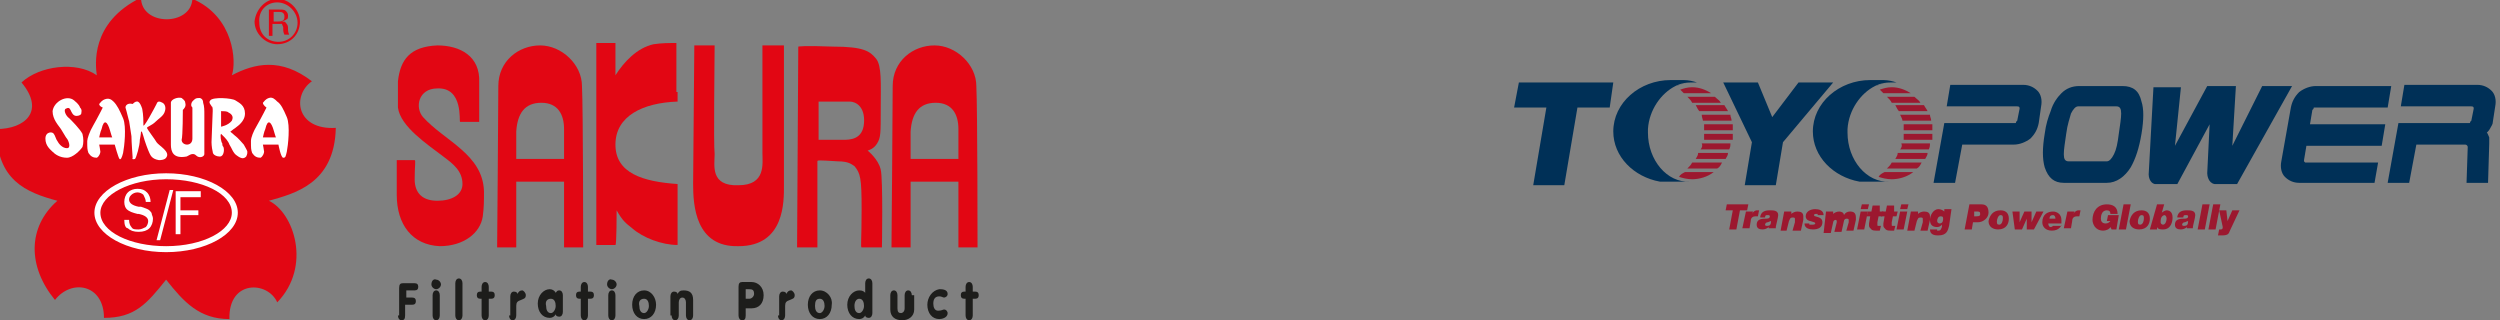 <?xml version="1.0" encoding="utf-8"?>
<!-- Generator: Adobe Illustrator 27.0.0, SVG Export Plug-In . SVG Version: 6.00 Build 0)  -->
<svg version="1.1" id="Capa_1" xmlns="http://www.w3.org/2000/svg" xmlns:xlink="http://www.w3.org/1999/xlink" x="0px" y="0px"
	 viewBox="0 0 209.2 26.8" style="enable-background:new 0 0 209.2 26.8;" xml:space="preserve">
<rect x="0" y="0" width="209.2" height="26.8" fill="#808080" stroke="none"/>
<style type="text/css">
	.st0{fill:#003057;}
	.st1{fill:#9C182F;}
	.st2{fill:#E20613;}
	.st3{fill-rule:evenodd;clip-rule:evenodd;fill:#E20613;}
	.st4{fill-rule:evenodd;clip-rule:evenodd;fill:#FFFFFF;}
	.st5{fill:#FFFFFF;}
	.st6{fill:#1D1D1B;}
</style>
<g>
	<g>
		<g>
			<path class="st0" d="M127.1,6.9h7.9L134.7,9H132l-1.1,6.5h-2.6l1.1-6.5h-2.7L127.1,6.9z"/>
		</g>
	</g>
	<g>
		<g>
			<path class="st0" d="M144.2,6.9h2.9l1.2,2.9l2.2-2.9h2.9l-4.2,5l-0.6,3.6H146l0.6-3.6L144.2,6.9z"/>
		</g>
	</g>
	<path class="st0" d="M170.6,10.3c-0.1,0.5-0.3,0.9-0.7,1.3c-0.4,0.3-0.9,0.5-1.4,0.5h-4.3l-0.6,3.2h-1.8l0.9-5h5.9
		c0.1,0,0.1,0,0.1-0.1c0,0,0.1-0.1,0.1-0.1l0.2-1c0-0.1,0-0.2-0.2-0.2h-5.9l0.3-1.8h6.1c0.5,0,0.9,0.2,1.2,0.5
		c0.3,0.3,0.4,0.8,0.3,1.3L170.6,10.3z"/>
	<path class="st0" d="M179.2,11.2c-0.2,1.2-0.5,2.1-0.9,2.8c-0.5,0.8-1.2,1.3-2,1.3h-3.6c-0.8,0-1.3-0.4-1.6-1.3
		c-0.2-0.7-0.2-1.6,0-2.8c0.1-0.8,0.3-1.4,0.5-1.9c0.2-0.7,0.6-1.2,0.9-1.5c0.4-0.4,0.9-0.6,1.5-0.6h3.6c0.9,0,1.4,0.4,1.6,1.3
		C179.4,9.1,179.4,10,179.2,11.2z M177.3,11.2c0.1-0.7,0.2-1.3,0.2-1.7c0-0.4-0.1-0.6-0.4-0.6h-3.2c-0.2,0-0.4,0.2-0.6,0.6
		c-0.1,0.4-0.3,0.9-0.4,1.7c-0.1,0.7-0.2,1.3-0.2,1.7c0,0.4,0.1,0.6,0.4,0.6h3.2c0.2,0,0.4-0.2,0.6-0.6
		C177.1,12.5,177.2,12,177.3,11.2z"/>
	<path class="st0" d="M198.7,15.3h-6.3c-0.5,0-0.9-0.2-1.2-0.5c-0.3-0.3-0.4-0.8-0.3-1.3l0.8-4.5c0.1-0.5,0.3-0.9,0.7-1.3
		c0.4-0.3,0.9-0.5,1.4-0.5h6.3L199.8,9h-6.1c-0.1,0-0.1,0-0.1,0.1c0,0-0.1,0.1-0.1,0.1l-0.2,1.2h6.3l-0.3,1.8h-6.3l-0.2,1.2
		c0,0.1,0,0.1,0,0.1c0,0,0.1,0.1,0.1,0.1h6.1L198.7,15.3z"/>
	<path class="st0" d="M208.2,15.3h-1.8l0.1-3c0-0.1-0.1-0.2-0.2-0.2h-4.1l-0.6,3.2h-1.8l0.9-5h5.9c0.1,0,0.1,0,0.1-0.1
		c0,0,0.1-0.1,0.1-0.1l0.2-1c0-0.1,0-0.2-0.2-0.2h-5.9l0.3-1.8h6.1c0.5,0,0.9,0.2,1.2,0.5c0.3,0.3,0.4,0.8,0.3,1.3l-0.2,1.3
		c0,0.2-0.1,0.3-0.2,0.5c-0.1,0.2-0.2,0.3-0.3,0.4c0.1,0.1,0.1,0.2,0.2,0.4c0,0.1,0,0.3,0,0.5L208.2,15.3z"/>
	<g>
		<g>
			<path class="st1" d="M145,17.6h-0.6l0.1-0.5h1.8l-0.1,0.5h-0.6l-0.3,1.6h-0.6L145,17.6z"/>
			<path class="st1" d="M146.1,17.7h0.6l-0.1,0.2h0c0.1-0.2,0.3-0.3,0.4-0.3c0.1,0,0.2,0,0.2,0l-0.1,0.5c-0.1,0-0.2,0-0.2,0
				c-0.2,0-0.4,0.1-0.4,0.4l-0.1,0.6h-0.6L146.1,17.7z"/>
			<path class="st1" d="M147.3,18.1c0.1-0.4,0.4-0.5,0.8-0.5c0.3,0,0.7,0,0.7,0.4c0,0.2-0.2,0.9-0.2,1c0,0.1,0,0.1,0,0.1h-0.6
				c0,0,0-0.1,0-0.1h0c-0.1,0.1-0.3,0.2-0.5,0.2c-0.3,0-0.5-0.1-0.5-0.4c0-0.4,0.3-0.5,0.7-0.5c0.2,0,0.4,0,0.4-0.2
				c0-0.1-0.1-0.1-0.2-0.1c-0.1,0-0.2,0-0.2,0.2H147.3z M147.9,18.9c0.2,0,0.3-0.1,0.3-0.4c-0.1,0-0.2,0.1-0.3,0.1
				c-0.1,0-0.2,0.1-0.2,0.2C147.7,18.9,147.8,18.9,147.9,18.9z"/>
			<path class="st1" d="M149.3,17.7h0.6l0,0.2h0c0.1-0.1,0.3-0.2,0.5-0.2c0.3,0,0.5,0.1,0.5,0.4c0,0.1,0,0.2,0,0.3l-0.2,0.9H150
				l0.2-0.7c0-0.1,0-0.2,0-0.3c0-0.1-0.1-0.1-0.2-0.1c-0.2,0-0.2,0.1-0.3,0.3l-0.2,0.8H149L149.3,17.7z"/>
			<path class="st1" d="M151.4,18.7c0,0.1,0,0.1,0.1,0.1c0,0,0.1,0,0.2,0c0.2,0,0.2-0.1,0.2-0.1c0-0.1-0.1-0.1-0.4-0.2
				c-0.1,0-0.4-0.1-0.4-0.4c0-0.4,0.4-0.6,0.8-0.6c0.3,0,0.7,0.1,0.7,0.5h-0.5c0-0.1,0-0.1,0-0.1c0,0-0.1,0-0.1,0
				c-0.1,0-0.2,0-0.2,0.1c0,0.1,0.1,0.1,0.1,0.1c0.4,0.1,0.6,0.2,0.6,0.5c0,0.4-0.3,0.6-0.8,0.6c-0.3,0-0.7-0.1-0.7-0.5H151.4z"/>
			<path class="st1" d="M152.8,17.7h0.6l0,0.2h0c0.1-0.1,0.3-0.2,0.5-0.2c0.2,0,0.4,0.1,0.4,0.3c0.1-0.2,0.3-0.3,0.5-0.3
				c0.3,0,0.5,0.1,0.5,0.5c0,0.1,0,0.2,0,0.2l-0.2,0.9h-0.6l0.2-0.7c0,0,0-0.2,0-0.2c0-0.1-0.1-0.1-0.2-0.1c-0.1,0-0.2,0.1-0.2,0.2
				l-0.2,0.9h-0.6l0.2-0.8c0,0,0-0.1,0-0.1c0-0.1-0.1-0.1-0.1-0.1c-0.1,0-0.2,0.1-0.2,0.2l-0.2,0.9h-0.6L152.8,17.7z"/>
			<path class="st1" d="M155.7,17.7h0.6l-0.3,1.5h-0.6L155.7,17.7z M156.3,17.5h-0.6l0.1-0.4h0.6L156.3,17.5z"/>
			<path class="st1" d="M157.3,17.7h0.3l-0.1,0.4h-0.3l-0.1,0.5c0,0.1,0,0.1,0,0.2c0,0.1,0,0.1,0.1,0.1c0.1,0,0.1,0,0.2,0l-0.1,0.4
				c-0.1,0-0.2,0-0.3,0c-0.1,0-0.3,0-0.4-0.1c-0.1-0.1-0.2-0.2-0.2-0.3c0-0.1,0-0.1,0-0.2l0.1-0.6h-0.3l0.1-0.4h0.3l0.1-0.5h0.6
				L157.3,17.7z"/>
			<path class="st1" d="M158.5,17.7h0.3l-0.1,0.4h-0.3l-0.1,0.5c0,0.1,0,0.1,0,0.2c0,0.1,0,0.1,0.1,0.1c0.1,0,0.1,0,0.2,0l-0.1,0.4
				c-0.1,0-0.2,0-0.3,0c-0.1,0-0.3,0-0.4-0.1c-0.1-0.1-0.2-0.2-0.2-0.3c0-0.1,0-0.1,0-0.2l0.1-0.6h-0.3l0.1-0.4h0.3l0.1-0.5h0.6
				L158.5,17.7z"/>
			<path class="st1" d="M159,17.7h0.6l-0.3,1.5h-0.6L159,17.7z M159.6,17.5H159l0.1-0.4h0.6L159.6,17.5z"/>
			<path class="st1" d="M159.9,17.7h0.6l0,0.2h0c0.1-0.1,0.3-0.2,0.5-0.2c0.3,0,0.5,0.1,0.5,0.4c0,0.1,0,0.2,0,0.3l-0.2,0.9h-0.6
				l0.2-0.7c0-0.1,0-0.2,0-0.3c0-0.1-0.1-0.1-0.2-0.1c-0.2,0-0.2,0.1-0.3,0.3l-0.2,0.8h-0.6L159.9,17.7z"/>
			<path class="st1" d="M163.1,18.9c-0.1,0.4-0.2,0.8-0.9,0.8c-0.2,0-0.7,0-0.7-0.5h0.6c0,0.1,0,0.1,0,0.1c0,0,0.1,0,0.1,0
				c0.2,0,0.2-0.1,0.3-0.3l0-0.2h0c-0.1,0.1-0.2,0.2-0.4,0.2c-0.4,0-0.6-0.2-0.6-0.6c0-0.4,0.3-0.9,0.7-0.9c0.2,0,0.4,0.1,0.5,0.2h0
				l0-0.2h0.6L163.1,18.9z M162.1,18.5c0,0.1,0.1,0.2,0.2,0.2c0.3,0,0.3-0.3,0.3-0.4c0-0.1,0-0.2-0.2-0.2
				C162.2,18.1,162.1,18.3,162.1,18.5z"/>
			<path class="st1" d="M164.8,17.1h1c0.4,0,0.6,0.2,0.6,0.7c0,0.4-0.4,0.8-0.9,0.8h-0.4l-0.1,0.6h-0.6L164.8,17.1z M165.2,18.1h0.2
				c0.3,0,0.3-0.1,0.3-0.2c0-0.2-0.1-0.2-0.3-0.2h-0.2L165.2,18.1z"/>
			<path class="st1" d="M167.4,17.6c0.4,0,0.7,0.2,0.7,0.7c0,0.4-0.2,0.9-0.9,0.9c-0.4,0-0.8-0.2-0.8-0.7
				C166.5,18,166.8,17.6,167.4,17.6z M167.3,18.8c0.2,0,0.3-0.3,0.3-0.5c0-0.2,0-0.3-0.2-0.3c-0.2,0-0.3,0.4-0.3,0.5
				C167.1,18.7,167.1,18.8,167.3,18.8z"/>
			<path class="st1" d="M170.2,19.2h-0.6l0-0.9h0l-0.4,0.9h-0.6l-0.2-1.5h0.6l0,0.9h0l0.4-0.9h0.6l0,0.9h0l0.4-0.9h0.6L170.2,19.2z"
				/>
			<path class="st1" d="M172.5,18.8c0,0.1-0.2,0.5-0.8,0.5c-0.5,0-0.8-0.3-0.8-0.7c0-0.7,0.5-0.9,0.9-0.9c0.3,0,0.7,0.2,0.7,0.7
				c0,0.1,0,0.2,0,0.3h-1.1c0,0.2,0.1,0.3,0.2,0.3c0.1,0,0.2-0.1,0.2-0.1H172.5z M172,18.3C172,18.3,172,18.2,172,18.3
				c0-0.2-0.1-0.3-0.2-0.3c-0.2,0-0.3,0.1-0.3,0.3H172z"/>
			<path class="st1" d="M173,17.7h0.6l-0.1,0.2h0c0.1-0.2,0.3-0.3,0.4-0.3c0.1,0,0.2,0,0.2,0l-0.1,0.5c-0.1,0-0.2,0-0.2,0
				c-0.2,0-0.4,0.1-0.4,0.4l-0.1,0.6h-0.6L173,17.7z"/>
			<path class="st1" d="M176.6,19L176.6,19c-0.1,0.2-0.4,0.3-0.6,0.3c-0.7,0-0.9-0.6-0.9-0.9c0-0.7,0.4-1.3,1.2-1.3
				c0.5,0,0.9,0.2,0.9,0.8h-0.6c0-0.2-0.1-0.3-0.3-0.3c-0.4,0-0.5,0.4-0.5,0.7c0,0.2,0.1,0.4,0.4,0.4c0.2,0,0.3-0.1,0.4-0.2h-0.3
				l0.1-0.5h0.9l-0.2,1.2h-0.4L176.6,19z"/>
			<path class="st1" d="M177.7,17.1h0.6l-0.4,2.1h-0.6L177.7,17.1z"/>
			<path class="st1" d="M179.2,17.6c0.4,0,0.7,0.2,0.7,0.7c0,0.4-0.2,0.9-0.9,0.9c-0.4,0-0.8-0.2-0.8-0.7
				C178.3,18,178.6,17.6,179.2,17.6z M179.1,18.8c0.2,0,0.3-0.3,0.3-0.5c0-0.2,0-0.3-0.2-0.3c-0.2,0-0.3,0.4-0.3,0.5
				C178.9,18.7,178.9,18.8,179.1,18.8z"/>
			<path class="st1" d="M180.5,17.1h0.6l-0.2,0.7h0c0.1-0.1,0.3-0.2,0.4-0.2c0.2,0,0.5,0.1,0.5,0.6c0,0.3-0.1,1-0.8,1
				c-0.2,0-0.4,0-0.5-0.2h0l0,0.2h-0.6L180.5,17.1z M180.8,18.6c0,0.1,0.1,0.2,0.2,0.2c0.2,0,0.3-0.3,0.3-0.5c0-0.2-0.1-0.3-0.2-0.3
				C180.8,18.1,180.8,18.4,180.8,18.6z"/>
			<path class="st1" d="M182.2,18.1c0.1-0.4,0.4-0.5,0.8-0.5c0.3,0,0.7,0,0.7,0.4c0,0.2-0.2,0.9-0.2,1c0,0.1,0,0.1,0,0.1H183
				c0,0,0-0.1,0-0.1h0c-0.1,0.1-0.3,0.2-0.5,0.2c-0.3,0-0.5-0.1-0.5-0.4c0-0.4,0.3-0.5,0.7-0.5c0.2,0,0.4,0,0.4-0.2
				c0-0.1-0.1-0.1-0.2-0.1c-0.1,0-0.2,0-0.2,0.2H182.2z M182.8,18.9c0.2,0,0.3-0.1,0.3-0.4c-0.1,0-0.2,0.1-0.3,0.1
				c-0.1,0-0.2,0.1-0.2,0.2C182.6,18.9,182.7,18.9,182.8,18.9z"/>
			<path class="st1" d="M184.3,17.1h0.6l-0.4,2.1h-0.6L184.3,17.1z"/>
			<path class="st1" d="M185.2,17.1h0.6l-0.4,2.1h-0.6L185.2,17.1z"/>
			<path class="st1" d="M186.6,19.3c-0.1,0.3-0.2,0.4-0.7,0.4c-0.1,0-0.2,0-0.3,0l0.1-0.5c0,0,0.1,0,0.1,0c0.1,0,0.2,0,0.2-0.2
				l-0.3-1.4h0.6l0.1,0.9h0l0.4-0.9h0.6L186.6,19.3z"/>
		</g>
	</g>
	<g>
		<g>
			<g>
				<path class="st0" d="M140.3,7.2C140.3,7.2,140.3,7.2,140.3,7.2c0.4-0.2,0.8-0.3,1.3-0.3C140.8,6.9,140.3,7.2,140.3,7.2z"/>
				<path class="st0" d="M140.3,7.2C140.3,7.2,140.3,7.2,140.3,7.2C140.3,7.2,140.3,7.2,140.3,7.2c0.4-0.2,0.8-0.3,1.3-0.3
					C140.8,6.9,140.3,7.2,140.3,7.2z"/>
				<path class="st0" d="M137.9,11.1c0-0.1,0-0.2,0-0.3C137.9,10.9,137.9,11,137.9,11.1C137.9,11.1,137.9,11.1,137.9,11.1z"/>
				<path class="st0" d="M137.9,11.1C137.9,11.1,137.9,11.1,137.9,11.1C137.9,11.1,137.9,11.1,137.9,11.1c0-0.1,0-0.2,0-0.3
					c0.1-1.6,1.1-3,2.3-3.6c0,0,0,0,0,0c0,0,0.5-0.3,1.3-0.3c0,0,0,0,0,0c0,0,0,0,0,0c0.2,0,0.3,0,0.5,0c-0.3-0.1-0.7-0.2-1.1-0.2
					l-1.1,0c-2.6,0-4.8,1.9-4.8,4.3c0,2.1,1.7,3.8,3.9,4.2h2.5c0,0,0,0,0,0C139.5,15.3,137.9,13.4,137.9,11.1z"/>
				<path class="st1" d="M142.3,12.5h2.4c0.1-0.2,0.1-0.3,0.1-0.5h-2.4C142.5,12.2,142.4,12.4,142.3,12.5z"/>
				<path class="st1" d="M142.6,10.9h2.4c0-0.2,0-0.3,0-0.5h-2.4C142.6,10.6,142.6,10.8,142.6,10.9z"/>
				<path class="st1" d="M142.2,9.3h2.4c-0.1-0.2-0.2-0.3-0.3-0.5h-2.4C142,9,142.1,9.2,142.2,9.3z"/>
				<path class="st1" d="M142.5,10.1h2.4c0-0.2-0.1-0.3-0.1-0.5h-2.4C142.4,9.8,142.5,10,142.5,10.1z"/>
				<path class="st1" d="M140.5,14.8c0.3,0.1,0.7,0.2,1.1,0.2c0.6,0,1.3-0.2,1.8-0.6h-2.4C140.8,14.5,140.6,14.6,140.5,14.8z"/>
				<path class="st1" d="M141.2,14.1h2.5c0.2-0.1,0.3-0.3,0.4-0.5h-2.5C141.5,13.8,141.4,13.9,141.2,14.1z"/>
				<path class="st1" d="M141.9,13.3h2.5c0.1-0.2,0.2-0.3,0.2-0.5h-2.5C142.1,13,142,13.1,141.9,13.3z"/>
				<path class="st1" d="M142.6,11.7h2.4c0-0.2,0-0.3,0-0.5h-2.4C142.6,11.4,142.6,11.6,142.6,11.7z"/>
				<path class="st1" d="M141.6,7.3c-0.4,0-0.7,0.1-1,0.2c0.1,0.1,0.2,0.2,0.3,0.3h2.3C142.7,7.5,142.2,7.3,141.6,7.3z"/>
				<path class="st1" d="M141.2,8.1c0.2,0.2,0.3,0.3,0.4,0.5h2.4c-0.1-0.2-0.3-0.3-0.5-0.5H141.2z"/>
			</g>
			<g>
				<path class="st0" d="M157,7.2C157,7.2,157,7.2,157,7.2c0.4-0.2,0.8-0.3,1.3-0.3C157.5,6.9,157,7.2,157,7.2z"/>
				<path class="st0" d="M157,7.2C157,7.2,157,7.2,157,7.2C157,7.2,157,7.2,157,7.2c0.4-0.2,0.8-0.3,1.3-0.3
					C157.5,6.9,157,7.2,157,7.2z"/>
				<path class="st0" d="M154.6,11.1c0-0.1,0-0.2,0-0.3C154.6,10.9,154.6,11,154.6,11.1C154.6,11.1,154.6,11.1,154.6,11.1z"/>
				<path class="st0" d="M154.6,11.1C154.6,11.1,154.6,11.1,154.6,11.1C154.6,11.1,154.6,11.1,154.6,11.1c0-0.1,0-0.2,0-0.3
					c0.1-1.6,1.1-3,2.3-3.6c0,0,0,0,0,0c0,0,0.5-0.3,1.3-0.3c0,0,0,0,0,0c0,0,0,0,0,0c0.2,0,0.3,0,0.5,0c-0.3-0.1-0.7-0.2-1.1-0.2
					l-1.1,0c-2.6,0-4.8,1.9-4.8,4.3c0,2.1,1.7,3.8,3.9,4.2h2.5c0,0,0,0,0,0C156.2,15.3,154.6,13.4,154.6,11.1z"/>
				<path class="st1" d="M159,12.5h2.4c0.1-0.2,0.1-0.3,0.1-0.5h-2.4C159.2,12.2,159.1,12.4,159,12.5z"/>
				<path class="st1" d="M159.3,10.9h2.4c0-0.2,0-0.3,0-0.5h-2.4C159.3,10.6,159.3,10.8,159.3,10.9z"/>
				<path class="st1" d="M158.9,9.3h2.4c-0.1-0.2-0.2-0.3-0.3-0.5h-2.4C158.7,9,158.8,9.2,158.9,9.3z"/>
				<path class="st1" d="M159.2,10.1h2.4c0-0.2-0.1-0.3-0.1-0.5H159C159.1,9.8,159.2,10,159.2,10.1z"/>
				<path class="st1" d="M157.2,14.8c0.3,0.1,0.7,0.2,1.1,0.2c0.6,0,1.3-0.2,1.8-0.6h-2.4C157.5,14.5,157.3,14.6,157.2,14.8z"/>
				<path class="st1" d="M157.9,14.1h2.5c0.2-0.1,0.3-0.3,0.4-0.5h-2.5C158.2,13.8,158.1,13.9,157.9,14.1z"/>
				<path class="st1" d="M158.6,13.3h2.5c0.1-0.2,0.2-0.3,0.2-0.5h-2.5C158.8,13,158.7,13.1,158.6,13.3z"/>
				<path class="st1" d="M159.3,11.7h2.4c0-0.2,0-0.3,0-0.5h-2.4C159.3,11.4,159.3,11.6,159.3,11.7z"/>
				<path class="st1" d="M158.3,7.3c-0.4,0-0.7,0.1-1,0.2c0.1,0.1,0.2,0.2,0.3,0.3h2.3C159.4,7.5,158.9,7.3,158.3,7.3z"/>
				<path class="st1" d="M157.9,8.1c0.2,0.2,0.3,0.3,0.4,0.5h2.4c-0.1-0.2-0.3-0.3-0.5-0.5H157.9z"/>
			</g>
		</g>
	</g>
	<path class="st0" d="M191.8,7.2h-2.5l-2.5,5h0l0.3-5h-2.4l-2.7,5l0,0l0.5-4.9h-2.3l-0.4,7.3c0,0.2,0.1,0.7,0.5,0.8h1.9l2.7-5h0
		l-0.2,4.1c0,0.2,0.1,0.8,0.6,0.9h1.9L191.8,7.2z"/>
</g>
<g>
	<path class="st2" d="M22.8,1.8h0.4c0.2,0,0.4,0,0.5-0.1c0.1-0.1,0.1-0.2,0.1-0.3c0-0.1,0-0.2-0.1-0.3C23.6,1,23.5,1,23.3,1h-0.4
		V1.8L22.8,1.8z M22.5,2.9V0.8h0.8c0.3,0,0.5,0,0.6,0.1c0.1,0.1,0.2,0.2,0.2,0.4c0,0.1,0,0.3-0.1,0.3c-0.1,0.1-0.2,0.1-0.4,0.2
		c0.1,0,0.3,0,0.3,0.1C24,2,24.1,2.1,24.1,2.3c0,0.1,0,0.1,0,0.2c0,0.2,0.1,0.4,0.1,0.4h-0.4c0,0-0.1-0.2-0.1-0.4c0-0.1,0-0.2,0-0.2
		c0-0.1-0.1-0.2-0.1-0.3C23.6,2,23.4,2,23.2,2h-0.4v1H22.5L22.5,2.9z"/>
	<path class="st3" d="M23.2,0.2c0.9,0,1.7,0.8,1.7,1.7c0,0.9-0.7,1.6-1.6,1.6c-0.9,0-1.6-0.6-1.6-1.6C21.6,0.9,22.3,0.2,23.2,0.2
		L23.2,0.2z M23.2-0.1c1,0,1.9,0.9,1.9,1.9c0,1.1-0.8,1.9-1.9,1.9c-1,0-1.9-0.9-1.9-1.9C21.4,0.8,22.2-0.1,23.2-0.1L23.2-0.1z"/>
	<path class="st3" d="M19.4,6.3c1.9-1,4.1-1.5,6.7,0.5c-1.7,1.2-1.3,4.1,2,3.9c-0.1,4.7-3.5,5.5-5.6,6.1c2.1,1,3.6,5.5,0.7,8.5
		c-0.8-1.8-4.1-1.9-4,1.4c-2.5,0-3.8-1.4-5.3-3.3c-1.6,2-2.6,3.2-5.2,3.2c0-2.8-2.7-3.3-4.1-1.5c-2.3-2.8-2.3-6.1,0.2-8.3
		c-2.6-0.7-5.1-1.7-5.1-6c2.4,0,4.1-1.5,2.1-3.9c1.5-1.4,4.6-1.8,6.3-0.6C8,5.5,7.5,1.9,11.8-0.2c0,2.4,4.2,2.4,4.3,0.1
		C19.6,1.4,19.8,5.2,19.4,6.3L19.4,6.3z"/>
	<path class="st4" d="M6.2,8.4C5.6,7.9,4.5,8.5,4.4,9.3c0,0.7,0.5,1.2,0.7,1.5c0.2,0.3,0.4,0.7,0.5,0.8c0.1,0.1,0.4,0.8,0,0.8
		c-0.4,0-0.7-0.4-0.8-0.6c-0.1-0.1-0.2-0.5-0.3-0.6C4.4,11,3.8,11,3.8,11.6c0,0.6,0.4,0.9,0.6,1.1c0.2,0.2,0.6,0.5,1.2,0.5
		c0.5,0,1.1-0.6,1.3-0.9c0.1-0.3,0.1-0.7,0-1.1c-0.2-0.4-0.9-1.1-1.1-1.3C5.5,9.7,5.3,9.2,5.5,9.1C5.7,9,5.8,9,5.9,9.2
		c0.1,0.2,0.2,0.5,0.5,0.5c0.2,0,0.4-0.1,0.4-0.2c0-0.1,0.1-0.3-0.1-0.5C6.6,8.7,6.3,8.5,6.2,8.4L6.2,8.4z"/>
	<path class="st4" d="M10.5,9c0.1,0.3,0.3,1.2,0.3,1.1c0,0,0.1,0.7,0.2,1.3c0,0.5,0.1,1.7,0.1,1.8c-0.1,0.2,0.2,0.1,0.2,0.1
		c0.1-0.1,0.4-1.1,0.4-1.6c0.1-0.5,0.1-0.7,0.1-0.7c0.1,0,0.1,0.1,0.2,0.4c0.1,0.4,0.4,1.2,0.5,1.4c0.1,0.2,0.2,0.5,0.8,0.6
		c0.5,0,0.6-0.2,0.6-0.2c0.4-0.5-0.6-1-0.8-1.3c-0.1-0.2-0.8-1.1-0.8-1.2c0-0.1,0.4-0.2,0.7-0.5c0.3-0.3,0.7-0.5,0.8-0.9
		c0.1-0.3,0-0.6-0.2-0.7c-0.2-0.1-0.4-0.2-0.5,0.1c-0.1,0.2-1.2,2.3-1.1,1.7c0-0.2,0-0.8-0.1-1.3c-0.2-0.6-0.4-0.8-0.8-0.4
		C10.7,8.6,10.5,8.8,10.5,9L10.5,9z"/>
	<path class="st4" d="M15.3,9.2c0.1-0.1,0.3-0.3,0.2-0.6c0-0.2-0.2-0.3-0.3-0.4c-0.3-0.1-0.9,0.1-0.9,0.4c0,0.2,0,3.3,0,3.5
		c0,0.6,0.2,1.2,1.3,1c0.1,0,0.5-0.4,0.8-0.1c0.3,0.3,0.7,0.1,0.7-0.1c0-0.1,0-3,0-3.3c0-0.4,0-0.7-0.1-1c0-0.3-0.2-0.4-0.3-0.4
		c-0.1,0-0.3,0-0.4,0.1c-0.1,0.1-0.3,0.2-0.3,0.5c0,0.1,0.1,0.2,0.1,0.2c0,0,0,2.4,0,2.6c0,0.7-0.9,0.6-0.9,0.1
		C15.3,11.4,15.3,9.2,15.3,9.2L15.3,9.2z"/>
	<path class="st4" d="M19.7,8.4c0.3,0.2,0.8,0.4,0.8,1.1c0,0.7-0.7,1.1-0.8,1.2c0,0-0.3,0.2-0.4,0.3c-0.1,0,0.1,0.1,0.3,0.3
		c0.4,0.3,0.6,0.6,0.8,0.8c0.1,0.2,0.3,0.5,0.3,0.6c0,0.1,0,0.2-0.1,0.4c-0.2,0.2-0.4,0.2-0.8-0.1c-0.3-0.2-0.4-0.6-0.6-0.9
		c-0.1-0.3-0.4-0.6-0.4-0.6c0,0-0.3-0.3-0.3-0.3c-0.1,0.1,0,0.7,0.1,0.8c0,0.1,0,0.2,0.1,0.3c0.1,0.3,0,0.8-0.3,0.8
		c-0.2,0-0.6-0.1-0.6-0.4c-0.1-0.4-0.1-0.8-0.1-0.8s0.1-2.4,0.1-2.6c0-0.2,0-0.4-0.1-0.4c0-0.1-0.3-0.3-0.1-0.5
		C17.8,8.1,19.4,8.2,19.7,8.4L19.7,8.4z"/>
	<path class="st4" d="M8.6,9c0,0-0.4,0.8-0.8,1.5c-0.3,0.5-0.5,1.1-0.5,1.3c0,0.6,0,0.7,0.1,1c0.2,0.3,0.4,0.4,0.7,0.4
		c0.2-0.1,0.3-0.4,0.3-0.5c0-0.1-0.1-0.6-0.1-0.6l1.3,0c0,0,0.3,1.1,0.4,1.2c0.1,0.1,0.2-0.1,0.3-0.5c0.1-0.5,0.3-2.2,0-2.9
		C10,9.2,9.8,8.8,9.5,8.5C9.3,8.3,9.1,8.2,8.8,8.3C8.5,8.4,8.4,8.6,8.3,8.7C8.3,8.9,8.6,9,8.6,9L8.6,9z"/>
	<path class="st3" d="M9.2,10.9c0.2,0.7,0.2,0.6,0.2,0.6s-1.1,0-1.1,0c0,0,0.1-0.5,0.2-0.7C8.7,9.9,9,10.2,9.2,10.9L9.2,10.9z"/>
	<path class="st4" d="M22.3,9c0,0-0.4,0.8-0.8,1.5C21.2,11,21,11.5,21,11.8c0,0.6,0,0.7,0.1,1c0.2,0.3,0.4,0.4,0.7,0.4
		c0.2-0.1,0.3-0.4,0.3-0.5c0-0.1-0.1-0.6-0.1-0.6l1.3,0c0,0,0.2,1.1,0.4,1.1c0.2,0,0.2-0.1,0.3-0.5c0.1-0.5,0.3-2.2,0-2.9
		c-0.3-0.7-0.5-1.1-0.8-1.3c-0.2-0.2-0.4-0.4-0.7-0.3c-0.3,0.1-0.4,0.3-0.5,0.4C22,8.8,22.3,9,22.3,9L22.3,9z"/>
	<path class="st3" d="M22.9,10.9c0.2,0.7,0.2,0.6,0.2,0.6s-1.1,0-1.1,0c0,0,0.1-0.5,0.2-0.7C22.4,9.9,22.7,10.2,22.9,10.9L22.9,10.9
		z"/>
	<path class="st3" d="M18.5,9.3l0,1.3c0,0,0.6-0.1,0.9-0.5c0.2-0.4-0.1-0.6-0.3-0.7C19,9.3,18.7,9.3,18.5,9.3
		C18.5,9.3,18.5,9.3,18.5,9.3L18.5,9.3z"/>
	<path class="st4" d="M13.9,15c3,0,5.5,1.2,5.5,2.8c0,1.5-2.4,2.8-5.5,2.8c-3,0-5.5-1.2-5.5-2.8C8.4,16.3,10.9,15,13.9,15L13.9,15z
		 M13.9,14.5c3.3,0,6,1.5,6,3.3c0,1.8-2.7,3.3-6,3.3c-3.3,0-6-1.5-6-3.3C7.9,16,10.6,14.5,13.9,14.5L13.9,14.5z"/>
	<path class="st5" d="M10.4,18.4h0.4c0,0.3,0.1,0.5,0.2,0.6c0.1,0.2,0.3,0.2,0.6,0.2c0.2,0,0.4-0.1,0.6-0.2c0.1-0.1,0.2-0.3,0.2-0.5
		c0-0.3-0.3-0.5-0.8-0.6c0,0-0.1,0-0.1,0c-0.4-0.1-0.7-0.2-0.9-0.4c-0.1-0.1-0.2-0.3-0.2-0.6c0-0.3,0.1-0.6,0.3-0.8
		c0.2-0.2,0.5-0.3,0.8-0.3c0.4,0,0.6,0.1,0.8,0.3c0.2,0.2,0.3,0.5,0.3,0.8l-0.4,0c0-0.2-0.1-0.4-0.2-0.6c-0.1-0.1-0.3-0.2-0.5-0.2
		c-0.2,0-0.4,0.1-0.5,0.2c-0.1,0.1-0.2,0.2-0.2,0.4c0,0.3,0.3,0.5,0.8,0.6c0.1,0,0.1,0,0.2,0c0,0,0,0,0,0c0.3,0.1,0.6,0.2,0.7,0.3
		c0.1,0.1,0.2,0.2,0.2,0.3c0,0.1,0.1,0.2,0.1,0.4c0,0.3-0.1,0.6-0.3,0.8c-0.2,0.2-0.5,0.3-0.9,0.3c-0.4,0-0.7-0.1-0.9-0.3
		C10.5,19.1,10.4,18.8,10.4,18.4L10.4,18.4z M13.1,20.1l1.1-4.2h0.3l-1.1,4.2H13.1L13.1,20.1z M14.7,19.6V16h2.1v0.5h-1.7v1.1h1.5
		v0.4h-1.5v1.6H14.7L14.7,19.6z"/>
	<path class="st3" d="M36.6,3.8c-2.3,0.1-3.1,1.2-3.3,3c0,0.3,0,1.5,0,2.2c0.2,1.6,2.5,3.1,3.8,4.1c0.8,0.6,1.6,1.2,1.6,2.3
		c0,0.9-0.9,1.4-2.1,1.4c-1.2,0-1.9-0.6-1.9-1.8c0-1.1,0.1-1.6,0-1.6l-1.5,0c0,0,0,1.6,0,2.9c0,2.5,1.3,4.2,3.6,4.3
		c2,0,3.4-1.1,3.6-2.5c0.1-0.8,0.1-1.2,0.1-2.1c-0.1-3.1-3.3-4.2-5.1-6.2c-0.7-0.8-0.4-2.4,1.2-2.4c2.2-0.1,1.8,2.8,1.9,2.8l1.6,0
		c0,0,0-2.5,0-3.3C40.2,4.7,38.5,3.8,36.6,3.8L36.6,3.8z"/>
	<path class="st3" d="M56.7,7.7v0.8c-2.9,0.1-5.2,1.2-5.2,3.6c0,2.4,2.3,3.1,5.2,3.3c0,1.7,0,3.5,0,5.1c-1.3,0-2.9-0.6-3.8-1.4
		c-0.5-0.4-0.8-0.6-1.3-1.5c0,0.1,0,2.9-0.1,2.9l-1.6,0l0-16.9l1.6,0c0,0,0,1.9,0,2.7c0.7-1.1,1.8-2.3,3.2-2.6
		c0.7-0.1,1.2-0.1,1.9-0.1V7.7L56.7,7.7z"/>
	<path class="st3" d="M66.8,3.9l-0.1,16.8l1.7,0l0-7.2c0-0.1,0.1-0.1,1.7,0c1,0,1.2,0.3,1.4,0.4c0.5,0.6,0.6,1,0.6,3.6
		c0,2.6-0.1,3.2,0,3.2l1.7,0c0,0,0.1-5.7-0.1-6.5c-0.2-0.9-1.1-1.6-1.1-1.6s0.5-0.1,0.8-0.6c0.3-0.5,0.3-0.8,0.3-2.9
		c0-2.1,0.1-3.6-0.4-4.2c-0.5-0.6-1-1-3.6-1C67.2,3.8,66.8,3.9,66.8,3.9L66.8,3.9z M68.5,8.5l0,3.2c0,0,1.4,0,2,0
		c0.6,0,1.7,0,1.8-1.4c0.1-1.4-0.7-1.8-1.2-1.8C70.4,8.5,68.5,8.5,68.5,8.5L68.5,8.5z"/>
	<path class="st3" d="M63.8,3.8l1.8,0c0,0,0,10.3,0,11.7c0,1.3,0.1,5.1-3.8,5.1c-3.6,0.1-3.8-3.4-3.8-5.2l0.1-11.6c0,0,1.7,0,1.7,0
		c0,1.3-0.1,8.2,0,9.1c0,0.9-0.4,2.7,2,2.6c2.3,0,2-1.8,2-2.7C63.8,11.9,63.8,3.8,63.8,3.8L63.8,3.8z"/>
	<path class="st3" d="M48.8,20.7l-1.6,0l0-5.5l-4,0l0,5.5l-1.6,0c0,0,0.1-11.4,0.1-13.5c0-2.1,1.7-3.4,3.5-3.4
		c1.8,0,3.5,1.6,3.5,3.4C48.8,9.1,48.8,20.7,48.8,20.7L48.8,20.7z M47.2,13.3c0,0,0-1.2,0-2.5c0-1.2-0.5-2.2-1.9-2.2
		c-1.4,0-2,0.9-2.1,2.4c0,1.5,0,2.3,0,2.3L47.2,13.3L47.2,13.3z"/>
	<path class="st3" d="M81.8,20.7l-1.6,0l0-5.5l-4,0l0,5.5l-1.6,0c0,0,0.1-11.4,0.1-13.5c0-2.1,1.7-3.4,3.5-3.4
		c1.8,0,3.5,1.6,3.5,3.4C81.8,9.1,81.8,20.7,81.8,20.7L81.8,20.7z M80.2,13.3c0,0,0-1.2,0-2.5c0-1.2-0.5-2.2-1.9-2.2
		c-1.4,0-2,0.9-2.1,2.4c0,1.5,0,2.3,0,2.3L80.2,13.3L80.2,13.3z"/>
	<path class="st6" d="M33.3,26.4c0,0.2,0.1,0.4,0.3,0.4c0.2,0,0.3-0.1,0.3-0.4v-0.9h0.6c0.2,0,0.3-0.1,0.3-0.3
		c0-0.2-0.1-0.3-0.3-0.3H34v-0.6h0.7c0.2,0,0.3-0.1,0.3-0.3c0-0.2-0.1-0.3-0.3-0.3h-1c-0.2,0-0.3,0.1-0.3,0.4V26.4L33.3,26.4z
		 M36.2,26.4c0,0.2,0.1,0.4,0.3,0.4c0.2,0,0.3-0.2,0.3-0.4v-1.7c0-0.2-0.1-0.4-0.3-0.4c-0.2,0-0.3,0.2-0.3,0.4V26.4L36.2,26.4z
		 M36.1,23.8c0,0.2,0.2,0.4,0.4,0.4c0.2,0,0.4-0.2,0.4-0.4c0-0.2-0.2-0.4-0.4-0.4C36.3,23.3,36.1,23.5,36.1,23.8L36.1,23.8z
		 M38.1,26.4c0,0.2,0.1,0.4,0.3,0.4c0.2,0,0.3-0.2,0.3-0.4v-2.7c0-0.2-0.1-0.4-0.3-0.4c-0.2,0-0.3,0.2-0.3,0.4V26.4L38.1,26.4z
		 M40.3,26.4c0,0.2,0.1,0.4,0.3,0.4c0.2,0,0.3-0.2,0.3-0.4V25h0.2c0.2,0,0.3-0.1,0.3-0.3c0-0.2-0.1-0.3-0.3-0.3h-0.2v-0.4
		c0-0.2-0.1-0.4-0.3-0.4c-0.2,0-0.3,0.2-0.3,0.4v0.4h-0.1c-0.2,0-0.3,0.1-0.3,0.3c0,0.2,0.1,0.3,0.3,0.3h0.1V26.4L40.3,26.4z
		 M42.6,26.4c0,0.2,0.1,0.4,0.3,0.4c0.2,0,0.3-0.2,0.3-0.4v-0.8c0-0.3,0.1-0.4,0.4-0.5c0.2-0.1,0.4-0.1,0.4-0.4
		c0-0.2-0.2-0.4-0.3-0.4c-0.2,0-0.3,0.1-0.4,0.3c0-0.1-0.1-0.2-0.3-0.2c-0.2,0-0.3,0.2-0.3,0.4V26.4L42.6,26.4z M47.1,24.7
		c0-0.2-0.1-0.4-0.3-0.4c-0.2,0-0.2,0.1-0.3,0.2c-0.1-0.2-0.3-0.3-0.5-0.3c-0.5,0-1,0.5-1,1.2c0,0.7,0.4,1.2,1,1.2
		c0.2,0,0.4-0.1,0.5-0.3c0,0.1,0.1,0.2,0.3,0.2c0.2,0,0.3-0.2,0.3-0.4V24.7L47.1,24.7z M46.1,25c0.3,0,0.4,0.3,0.4,0.6
		c0,0.3-0.2,0.6-0.4,0.6c-0.3,0-0.4-0.3-0.4-0.6C45.6,25.2,45.8,25,46.1,25L46.1,25z M48.6,26.4c0,0.2,0.1,0.4,0.3,0.4
		c0.2,0,0.3-0.2,0.3-0.4V25h0.2c0.2,0,0.3-0.1,0.3-0.3c0-0.2-0.1-0.3-0.3-0.3h-0.2v-0.4c0-0.2-0.1-0.4-0.3-0.4
		c-0.2,0-0.3,0.2-0.3,0.4v0.4h-0.1c-0.2,0-0.3,0.1-0.3,0.3c0,0.2,0.1,0.3,0.3,0.3h0.1V26.4L48.6,26.4z M50.9,26.4
		c0,0.2,0.1,0.4,0.3,0.4c0.2,0,0.3-0.2,0.3-0.4v-1.7c0-0.2-0.1-0.4-0.3-0.4c-0.2,0-0.3,0.2-0.3,0.4V26.4L50.9,26.4z M50.8,23.8
		c0,0.2,0.2,0.4,0.4,0.4c0.2,0,0.4-0.2,0.4-0.4c0-0.2-0.2-0.4-0.4-0.4C51,23.3,50.8,23.5,50.8,23.8L50.8,23.8z M53.9,24.3
		c-0.6,0-1,0.5-1,1.2c0,0.7,0.4,1.2,1,1.2c0.6,0,1-0.5,1-1.2C54.9,24.9,54.5,24.3,53.9,24.3L53.9,24.3z M53.9,25
		c0.3,0,0.4,0.3,0.4,0.6c0,0.3-0.2,0.6-0.4,0.6c-0.3,0-0.4-0.3-0.4-0.6C53.4,25.2,53.6,25,53.9,25L53.9,25z M56.2,26.4
		c0,0.2,0.1,0.4,0.3,0.4c0.2,0,0.3-0.2,0.3-0.4v-1.1c0-0.2,0.1-0.4,0.3-0.4c0.2,0,0.3,0.2,0.3,0.4v1.1c0,0.2,0.1,0.4,0.3,0.4
		c0.2,0,0.3-0.2,0.3-0.4v-1.3c0-0.6-0.3-0.8-0.8-0.8c-0.3,0-0.4,0.1-0.5,0.3c0-0.1-0.1-0.2-0.3-0.2c-0.2,0-0.3,0.2-0.3,0.4V26.4
		L56.2,26.4z M62.4,24.2h0.3c0.3,0,0.4,0.1,0.4,0.4c0,0.2-0.2,0.4-0.4,0.4h-0.3V24.2L62.4,24.2z M61.8,26.4c0,0.2,0.1,0.4,0.3,0.4
		c0.2,0,0.3-0.1,0.3-0.4v-0.6h0.5c0.6,0,1-0.4,1-1.1c0-0.7-0.5-1.1-1-1.1h-0.8c-0.2,0-0.3,0.1-0.3,0.4V26.4L61.8,26.4z M65.1,26.4
		c0,0.2,0.1,0.4,0.3,0.4c0.2,0,0.3-0.2,0.3-0.4v-0.8c0-0.3,0.1-0.4,0.4-0.5c0.2-0.1,0.4-0.1,0.4-0.4c0-0.2-0.2-0.4-0.3-0.4
		c-0.2,0-0.3,0.1-0.4,0.3c0-0.1-0.1-0.2-0.3-0.2c-0.2,0-0.3,0.2-0.3,0.4V26.4L65.1,26.4z M68.6,24.3c-0.6,0-1,0.5-1,1.2
		c0,0.7,0.4,1.2,1,1.2c0.6,0,1-0.5,1-1.2C69.7,24.9,69.2,24.3,68.6,24.3L68.6,24.3z M68.6,25c0.3,0,0.4,0.3,0.4,0.6
		c0,0.3-0.2,0.6-0.4,0.6c-0.3,0-0.4-0.3-0.4-0.6C68.2,25.2,68.3,25,68.6,25L68.6,25z M73,23.7c0-0.2-0.1-0.4-0.3-0.4
		c-0.2,0-0.3,0.2-0.3,0.4v0.8c-0.1-0.1-0.2-0.2-0.5-0.2c-0.5,0-1,0.5-1,1.2c0,0.7,0.4,1.2,1,1.2c0.2,0,0.4-0.1,0.5-0.3
		c0,0.1,0.1,0.2,0.3,0.2c0.2,0,0.3-0.2,0.3-0.4V23.7L73,23.7z M71.9,25c0.3,0,0.4,0.3,0.4,0.6c0,0.3-0.2,0.6-0.4,0.6
		c-0.3,0-0.4-0.3-0.4-0.6C71.5,25.2,71.7,25,71.9,25L71.9,25z M76.3,24.7c0-0.2-0.1-0.4-0.3-0.4c-0.2,0-0.3,0.2-0.3,0.4v1.1
		c0,0.3-0.2,0.4-0.3,0.4c-0.2,0-0.3-0.1-0.3-0.4v-1.1c0-0.2-0.1-0.4-0.3-0.4c-0.2,0-0.3,0.2-0.3,0.4v1.2c0,0.6,0.4,0.9,1,0.9
		c0.5,0,1-0.3,1-0.9V24.7L76.3,24.7z M77.6,25.5c0,0.7,0.4,1.2,1,1.2c0.2,0,0.7-0.1,0.7-0.5c0-0.1-0.1-0.3-0.3-0.3
		c-0.1,0-0.2,0.1-0.5,0.1c-0.3,0-0.4-0.3-0.4-0.6c0-0.3,0.1-0.6,0.5-0.6c0.2,0,0.3,0.1,0.4,0.1c0.1,0,0.3-0.1,0.3-0.3
		c0-0.4-0.5-0.4-0.7-0.4C78,24.3,77.6,24.9,77.6,25.5L77.6,25.5z M80.8,26.4c0,0.2,0.1,0.4,0.3,0.4c0.2,0,0.3-0.2,0.3-0.4V25h0.2
		c0.2,0,0.3-0.1,0.3-0.3c0-0.2-0.1-0.3-0.3-0.3h-0.2v-0.4c0-0.2-0.1-0.4-0.3-0.4c-0.2,0-0.3,0.2-0.3,0.4v0.4h-0.1
		c-0.2,0-0.3,0.1-0.3,0.3c0,0.2,0.1,0.3,0.3,0.3h0.1V26.4L80.8,26.4z"/>
</g>
</svg>
